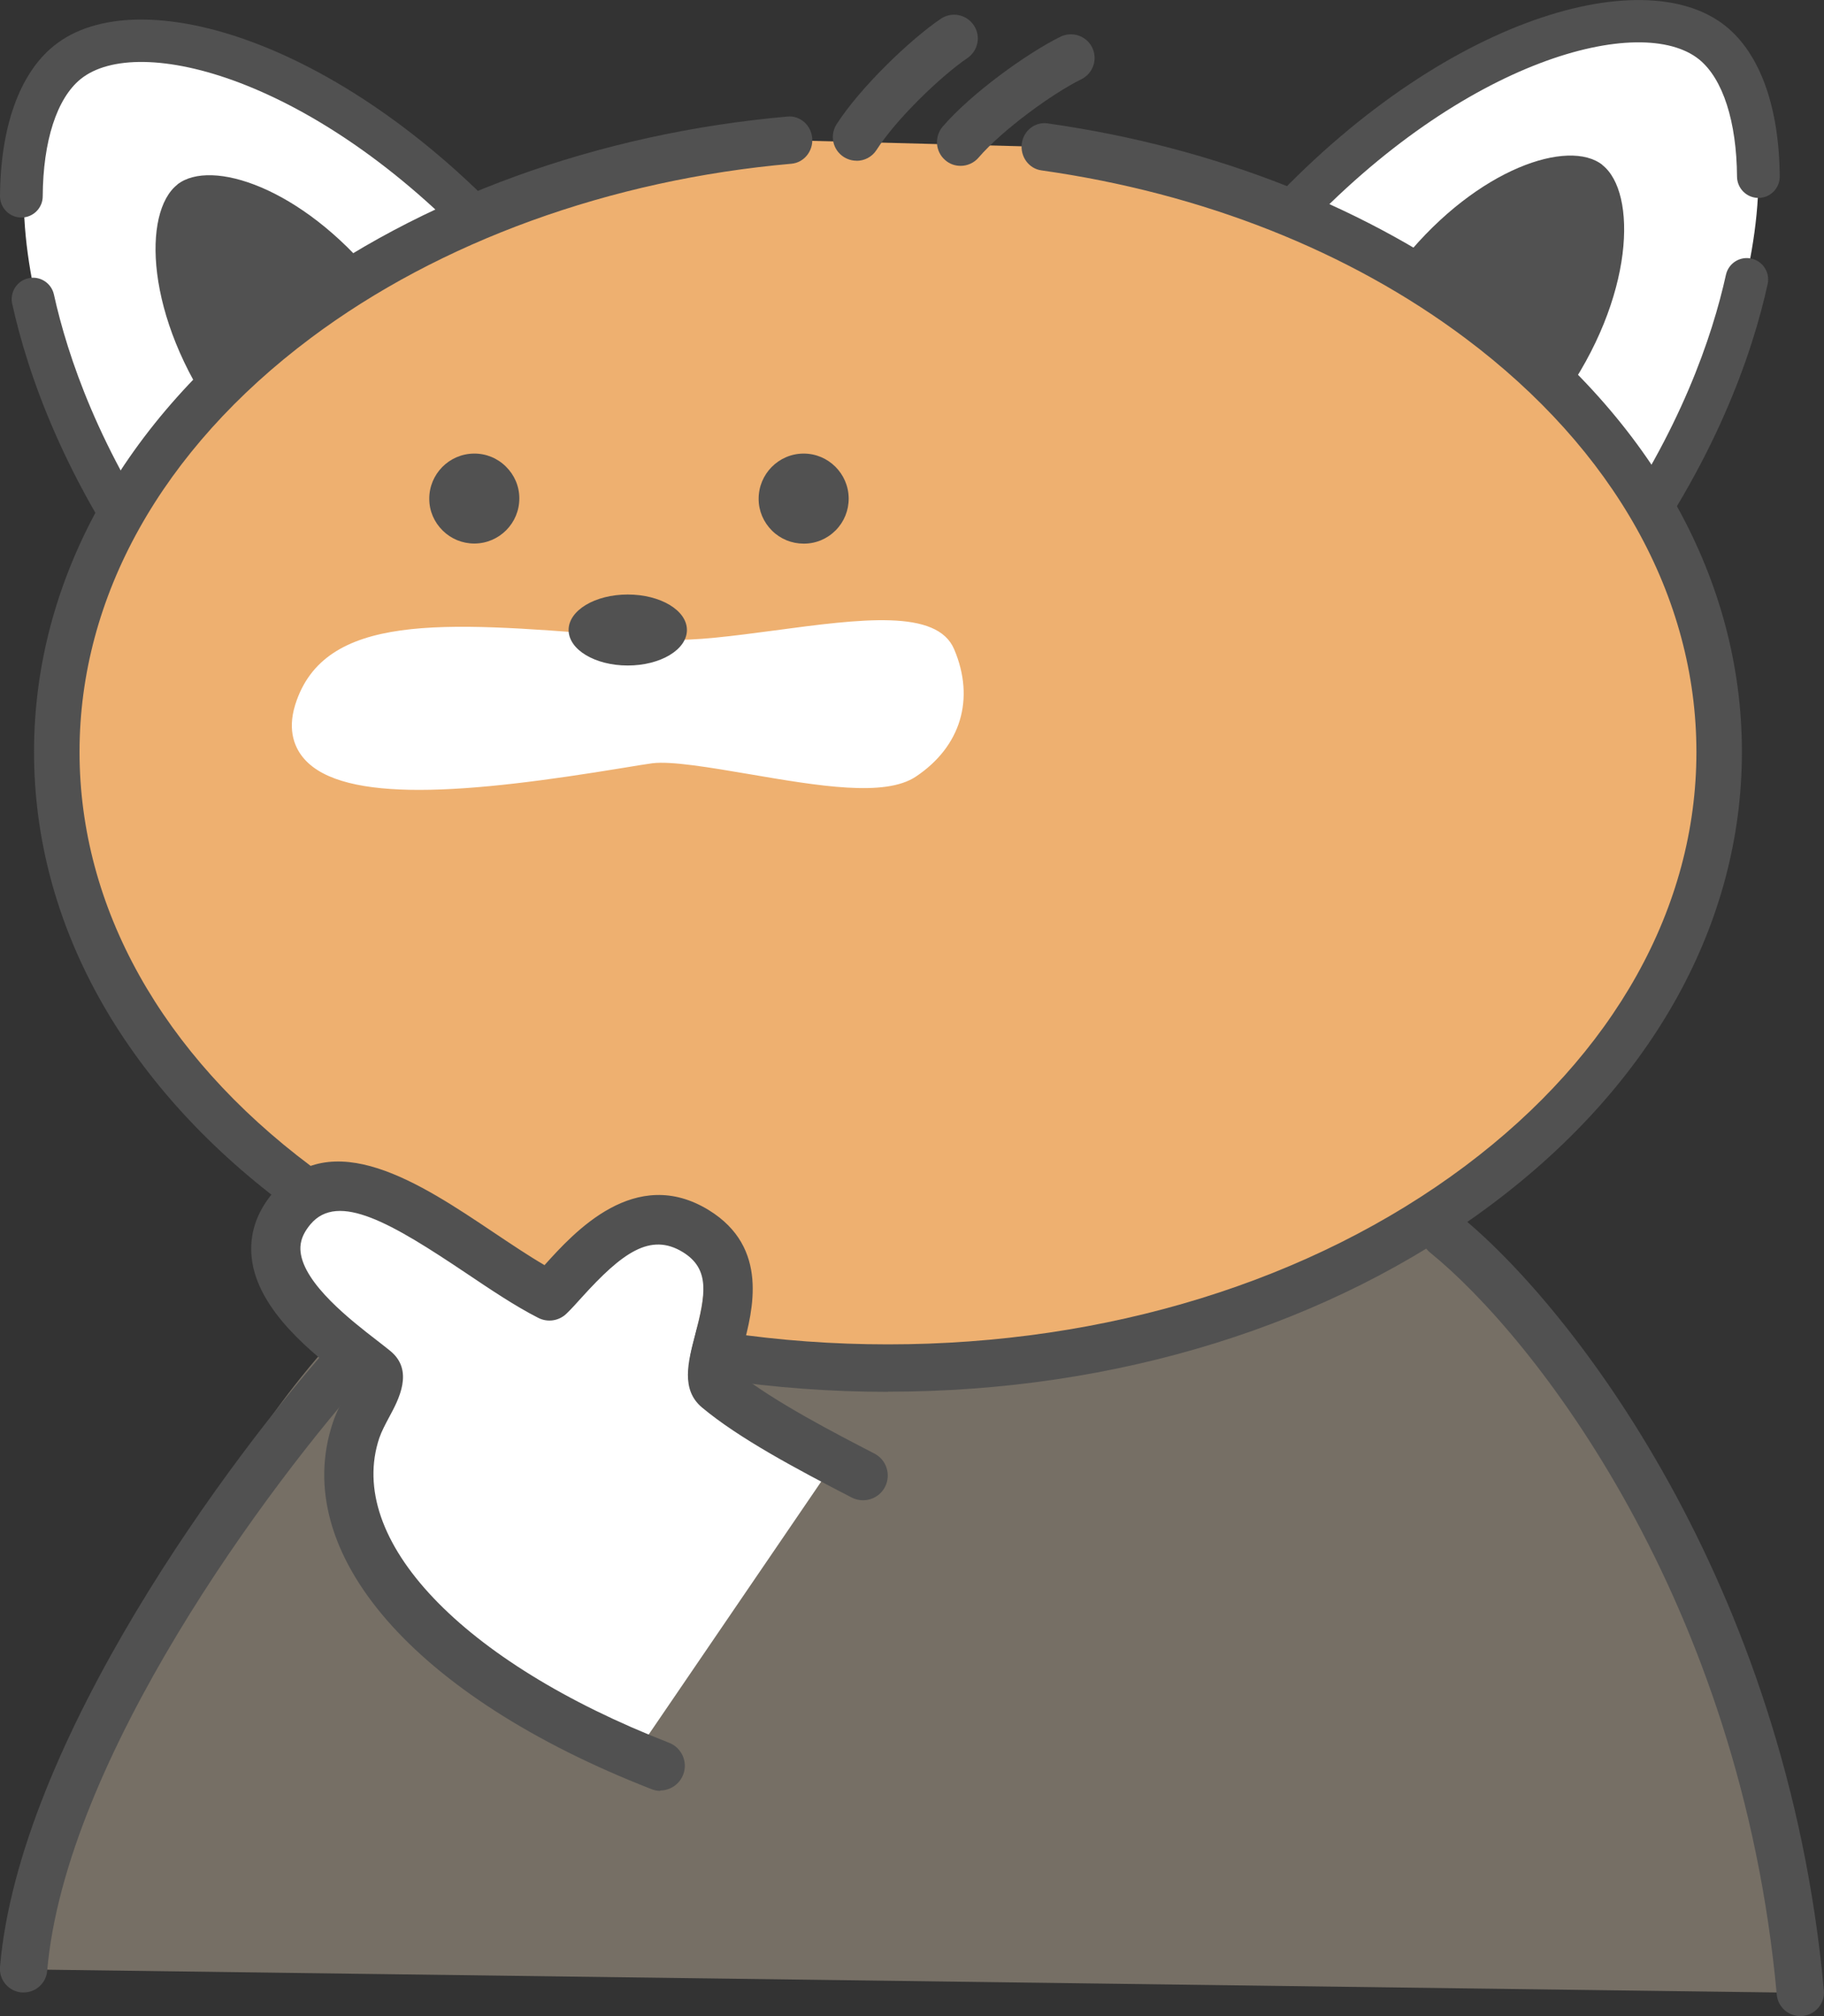 <svg width="38" height="42" viewBox="0 0 38 42" fill="none" xmlns="http://www.w3.org/2000/svg">
<rect x="0" y="0" width="38" height="42" fill="#333333" stroke="none"/>
<g clip-path="url(#clip0_2253_66675)">
<path d="M1.533 1.5C-0.89 3.188 1.499 9.693 2.979 11.226C4.458 12.759 9.96 4.627 9.96 4.627C9.96 4.627 4.521 -0.585 1.533 1.5Z" fill="white"/>
<path d="M3.573 12.73C3.573 12.73 3.55 12.73 3.54 12.73C3.411 12.72 3.294 12.657 3.217 12.553C1.347 10.038 0.574 7.778 0.254 6.327C0.201 6.088 0.353 5.849 0.592 5.796C0.831 5.742 1.07 5.895 1.123 6.134C1.408 7.423 2.071 9.388 3.629 11.604L9.996 5.285C6.567 1.619 2.877 0.678 1.68 1.647C1.184 2.049 0.897 2.938 0.89 4.09C0.89 4.334 0.689 4.532 0.445 4.532H0.442C0.196 4.53 0 4.329 0 4.085C0.01 2.643 0.407 1.533 1.121 0.956C2.859 -0.453 7.223 0.836 10.944 5.003C11.101 5.178 11.094 5.447 10.926 5.615L3.886 12.603C3.802 12.687 3.69 12.733 3.573 12.733V12.73Z" fill="#515151"/>
<path d="M3.695 3.843C4.397 3.294 6.282 3.909 7.815 5.785C7.294 6.152 6.727 6.589 6.145 7.112C5.52 7.672 4.991 8.223 4.544 8.737C3.014 6.599 2.971 4.413 3.695 3.846V3.843Z" fill="#515151"/>
<path d="M35.598 1.053C38.02 2.741 35.631 9.246 34.152 10.779C32.673 12.312 27.171 4.179 27.171 4.179C27.171 4.179 32.61 -1.032 35.598 1.053Z" fill="white"/>
<path d="M33.504 12.324C33.387 12.324 33.276 12.278 33.192 12.194L26.154 5.209C25.986 5.041 25.979 4.774 26.137 4.596C29.857 0.43 34.218 -0.859 35.957 0.549C36.671 1.126 37.067 2.237 37.078 3.676C37.078 3.923 36.882 4.123 36.635 4.123H36.633C36.389 4.123 36.191 3.925 36.188 3.681C36.18 2.53 35.893 1.64 35.398 1.238C34.2 0.27 30.51 1.21 27.084 4.876L33.451 11.195C35.006 8.979 35.672 7.014 35.957 5.725C36.01 5.486 36.246 5.333 36.488 5.387C36.727 5.44 36.879 5.677 36.826 5.918C36.506 7.372 35.733 9.632 33.865 12.144C33.789 12.248 33.669 12.312 33.542 12.322C33.532 12.322 33.519 12.322 33.509 12.322L33.504 12.324Z" fill="#515151"/>
<path d="M33.382 3.434C32.681 2.885 30.795 3.5 29.262 5.376C29.784 5.742 30.35 6.18 30.932 6.703C31.557 7.263 32.086 7.814 32.533 8.328C34.063 6.19 34.106 4.004 33.382 3.437V3.434Z" fill="#515151"/>
<path d="M7.088 27.749C3.589 31.463 1.202 38.146 0.447 41.026L37.461 41.514C36.75 33.044 32.195 27.123 30.01 25.225C25.087 28.026 19.157 28.239 16.807 27.993C17.389 26.821 16.563 26.201 16.077 26.038C14.392 26.234 13.808 27.261 13.729 27.749L11.785 27.424C8.303 25.143 7.655 25.713 6.603 25.55C5.761 25.42 6.575 26.961 7.088 27.749Z" fill="#766F65"/>
<path d="M0.493 41.507C0.478 41.507 0.465 41.507 0.45 41.507C0.178 41.484 -0.023 41.245 -5.56335e-05 40.973C0.401 36.301 4.778 30.347 7.035 27.851C7.218 27.648 7.53 27.632 7.731 27.815C7.932 27.998 7.95 28.311 7.767 28.512C5.586 30.924 1.362 36.649 0.983 41.057C0.961 41.314 0.745 41.507 0.493 41.507Z" fill="#515151"/>
<path d="M37.507 42C37.255 42 37.039 41.807 37.016 41.553C36.269 33.349 31.966 27.854 29.794 26.094C29.583 25.924 29.55 25.611 29.72 25.4C29.89 25.189 30.203 25.156 30.414 25.327C32.696 27.177 37.22 32.93 37.997 41.461C38.023 41.733 37.822 41.972 37.55 41.998C37.535 41.998 37.52 41.998 37.504 41.998L37.507 42Z" fill="#515151"/>
<path d="M21.694 3.058C25.189 3.554 28.304 4.838 30.701 6.642C33.819 8.986 35.695 12.184 35.695 15.667C35.695 19.149 33.819 22.345 30.701 24.691C27.583 27.035 23.252 28.502 18.449 28.502C13.645 28.502 9.312 27.035 6.196 24.691C3.078 22.345 1.205 19.147 1.205 15.667C1.205 12.187 3.08 8.989 6.199 6.642C8.867 4.634 12.425 3.272 16.408 2.921" fill="#EEB070"/>
<path d="M18.499 28.995C13.747 28.995 9.279 27.609 5.919 25.09C2.559 22.571 0.709 19.223 0.709 15.664C0.709 12.105 2.559 8.757 5.919 6.241C8.738 4.128 12.463 2.776 16.408 2.428C16.669 2.405 16.898 2.606 16.921 2.877C16.944 3.15 16.748 3.388 16.489 3.411C12.715 3.742 9.157 5.033 6.476 7.041C3.367 9.367 1.657 12.431 1.657 15.664C1.657 18.898 3.367 21.961 6.473 24.289C9.673 26.686 13.945 28.006 18.499 28.006C23.054 28.006 27.326 26.686 30.526 24.289C33.631 21.961 35.342 18.9 35.342 15.667C35.342 12.433 33.631 9.37 30.526 7.044C28.109 5.234 25.056 4.024 21.694 3.549C21.435 3.513 21.252 3.264 21.287 2.992C21.323 2.722 21.562 2.534 21.821 2.57C25.336 3.068 28.536 4.337 31.08 6.241C34.439 8.757 36.29 12.105 36.29 15.664C36.29 19.223 34.439 22.571 31.08 25.087C27.72 27.604 23.252 28.992 18.499 28.992V28.995Z" fill="#515151"/>
<path d="M17.338 30.528C16.38 30.022 15.18 29.379 14.461 28.767C13.973 28.35 15.45 26.479 14.029 25.581C12.725 24.758 11.683 26.326 11.127 26.893C9.447 26.011 7.197 23.69 6.021 25.124C4.92 26.463 7.014 27.849 7.67 28.4C7.912 28.604 7.459 29.117 7.299 29.61C6.511 31.997 8.954 34.677 13.322 36.416" fill="white"/>
<path d="M13.759 37.308C13.698 37.308 13.635 37.297 13.574 37.272C8.626 35.345 6.021 32.346 6.936 29.631C7.007 29.417 7.116 29.214 7.21 29.036C7.246 28.972 7.289 28.888 7.322 28.82C7.291 28.794 7.258 28.769 7.223 28.743C6.527 28.204 5.363 27.305 5.243 26.199C5.192 25.716 5.34 25.263 5.683 24.852C6.898 23.405 8.773 24.661 10.278 25.67C10.651 25.919 11.01 26.161 11.345 26.356L11.35 26.349C11.96 25.673 13.233 24.264 14.771 25.212C16.029 25.99 15.683 27.294 15.477 28.075C15.434 28.238 15.373 28.471 15.363 28.593C16.123 29.201 17.427 29.872 18.217 30.281C18.469 30.411 18.568 30.721 18.438 30.975C18.309 31.227 17.999 31.326 17.744 31.197C16.588 30.599 15.394 29.964 14.624 29.32C14.181 28.949 14.334 28.37 14.481 27.811C14.702 26.972 14.796 26.438 14.23 26.087C13.551 25.668 12.961 26.097 12.113 27.035C12.001 27.16 11.899 27.272 11.808 27.36C11.65 27.518 11.409 27.556 11.21 27.452C10.727 27.206 10.229 26.87 9.703 26.517C8.173 25.492 7.045 24.819 6.468 25.505C6.255 25.759 6.249 25.955 6.262 26.079C6.333 26.748 7.319 27.511 7.848 27.92C7.957 28.006 8.056 28.08 8.135 28.146C8.628 28.553 8.306 29.155 8.112 29.514C8.031 29.664 7.95 29.819 7.904 29.951C7.19 32.068 9.614 34.623 13.94 36.306C14.204 36.41 14.336 36.708 14.232 36.972C14.153 37.175 13.958 37.3 13.752 37.3L13.759 37.308Z" fill="#515151"/>
<path d="M19.879 13.527C19.523 12.683 17.948 12.891 16.126 13.135C15.297 13.245 14.441 13.359 13.909 13.321C13.488 13.29 13.081 13.26 12.69 13.227C9.241 12.957 6.75 12.761 6.15 14.683C5.978 15.237 6.155 15.601 6.336 15.807C6.748 16.28 7.614 16.455 8.73 16.455C9.942 16.455 11.444 16.249 12.974 15.998C13.239 15.954 13.452 15.919 13.587 15.901C13.981 15.85 14.802 15.99 15.597 16.125C17.056 16.374 18.436 16.61 19.081 16.178C20.017 15.553 20.317 14.561 19.879 13.527Z" fill="white"/>
<path d="M13.078 13.864C13.759 13.864 14.311 13.534 14.311 13.124C14.311 12.715 13.759 12.385 13.078 12.385C12.397 12.385 11.846 12.715 11.846 13.124C11.846 13.534 12.397 13.864 13.078 13.864Z" fill="#515151"/>
<path d="M17.844 3.348C17.752 3.348 17.661 3.322 17.577 3.269C17.348 3.122 17.282 2.817 17.429 2.588C17.922 1.823 18.949 0.834 19.6 0.391C19.826 0.239 20.131 0.297 20.286 0.524C20.439 0.75 20.38 1.055 20.154 1.21C19.597 1.589 18.667 2.486 18.261 3.124C18.166 3.272 18.006 3.35 17.846 3.35L17.844 3.348Z" fill="#515151"/>
<path d="M20.012 3.455C19.897 3.455 19.783 3.417 19.691 3.335C19.485 3.158 19.463 2.847 19.638 2.639C20.233 1.947 21.387 1.114 22.093 0.765C22.337 0.646 22.632 0.745 22.754 0.989C22.873 1.233 22.774 1.528 22.53 1.65C21.925 1.947 20.881 2.708 20.388 3.282C20.291 3.396 20.151 3.455 20.014 3.455H20.012Z" fill="#515151"/>
<path d="M9.874 9.449C9.358 9.454 8.941 9.876 8.943 10.392C8.943 10.644 9.045 10.878 9.223 11.053C9.398 11.226 9.632 11.323 9.881 11.323H9.889C10.405 11.318 10.822 10.896 10.819 10.38C10.819 10.128 10.717 9.894 10.539 9.719C10.361 9.543 10.125 9.447 9.874 9.449Z" fill="#515151"/>
<path d="M16.743 9.449H16.735C16.22 9.454 15.803 9.876 15.805 10.395C15.805 10.644 15.907 10.88 16.085 11.056C16.26 11.229 16.494 11.325 16.743 11.325H16.751C17 11.325 17.236 11.224 17.412 11.046C17.587 10.868 17.683 10.631 17.681 10.38C17.676 9.866 17.256 9.449 16.743 9.449Z" fill="#515151"/>
</g>
<defs>
<clipPath id="clip0_2253_66675">
<rect width="38" height="42" fill="white"/>
</clipPath>
</defs>
</svg>
